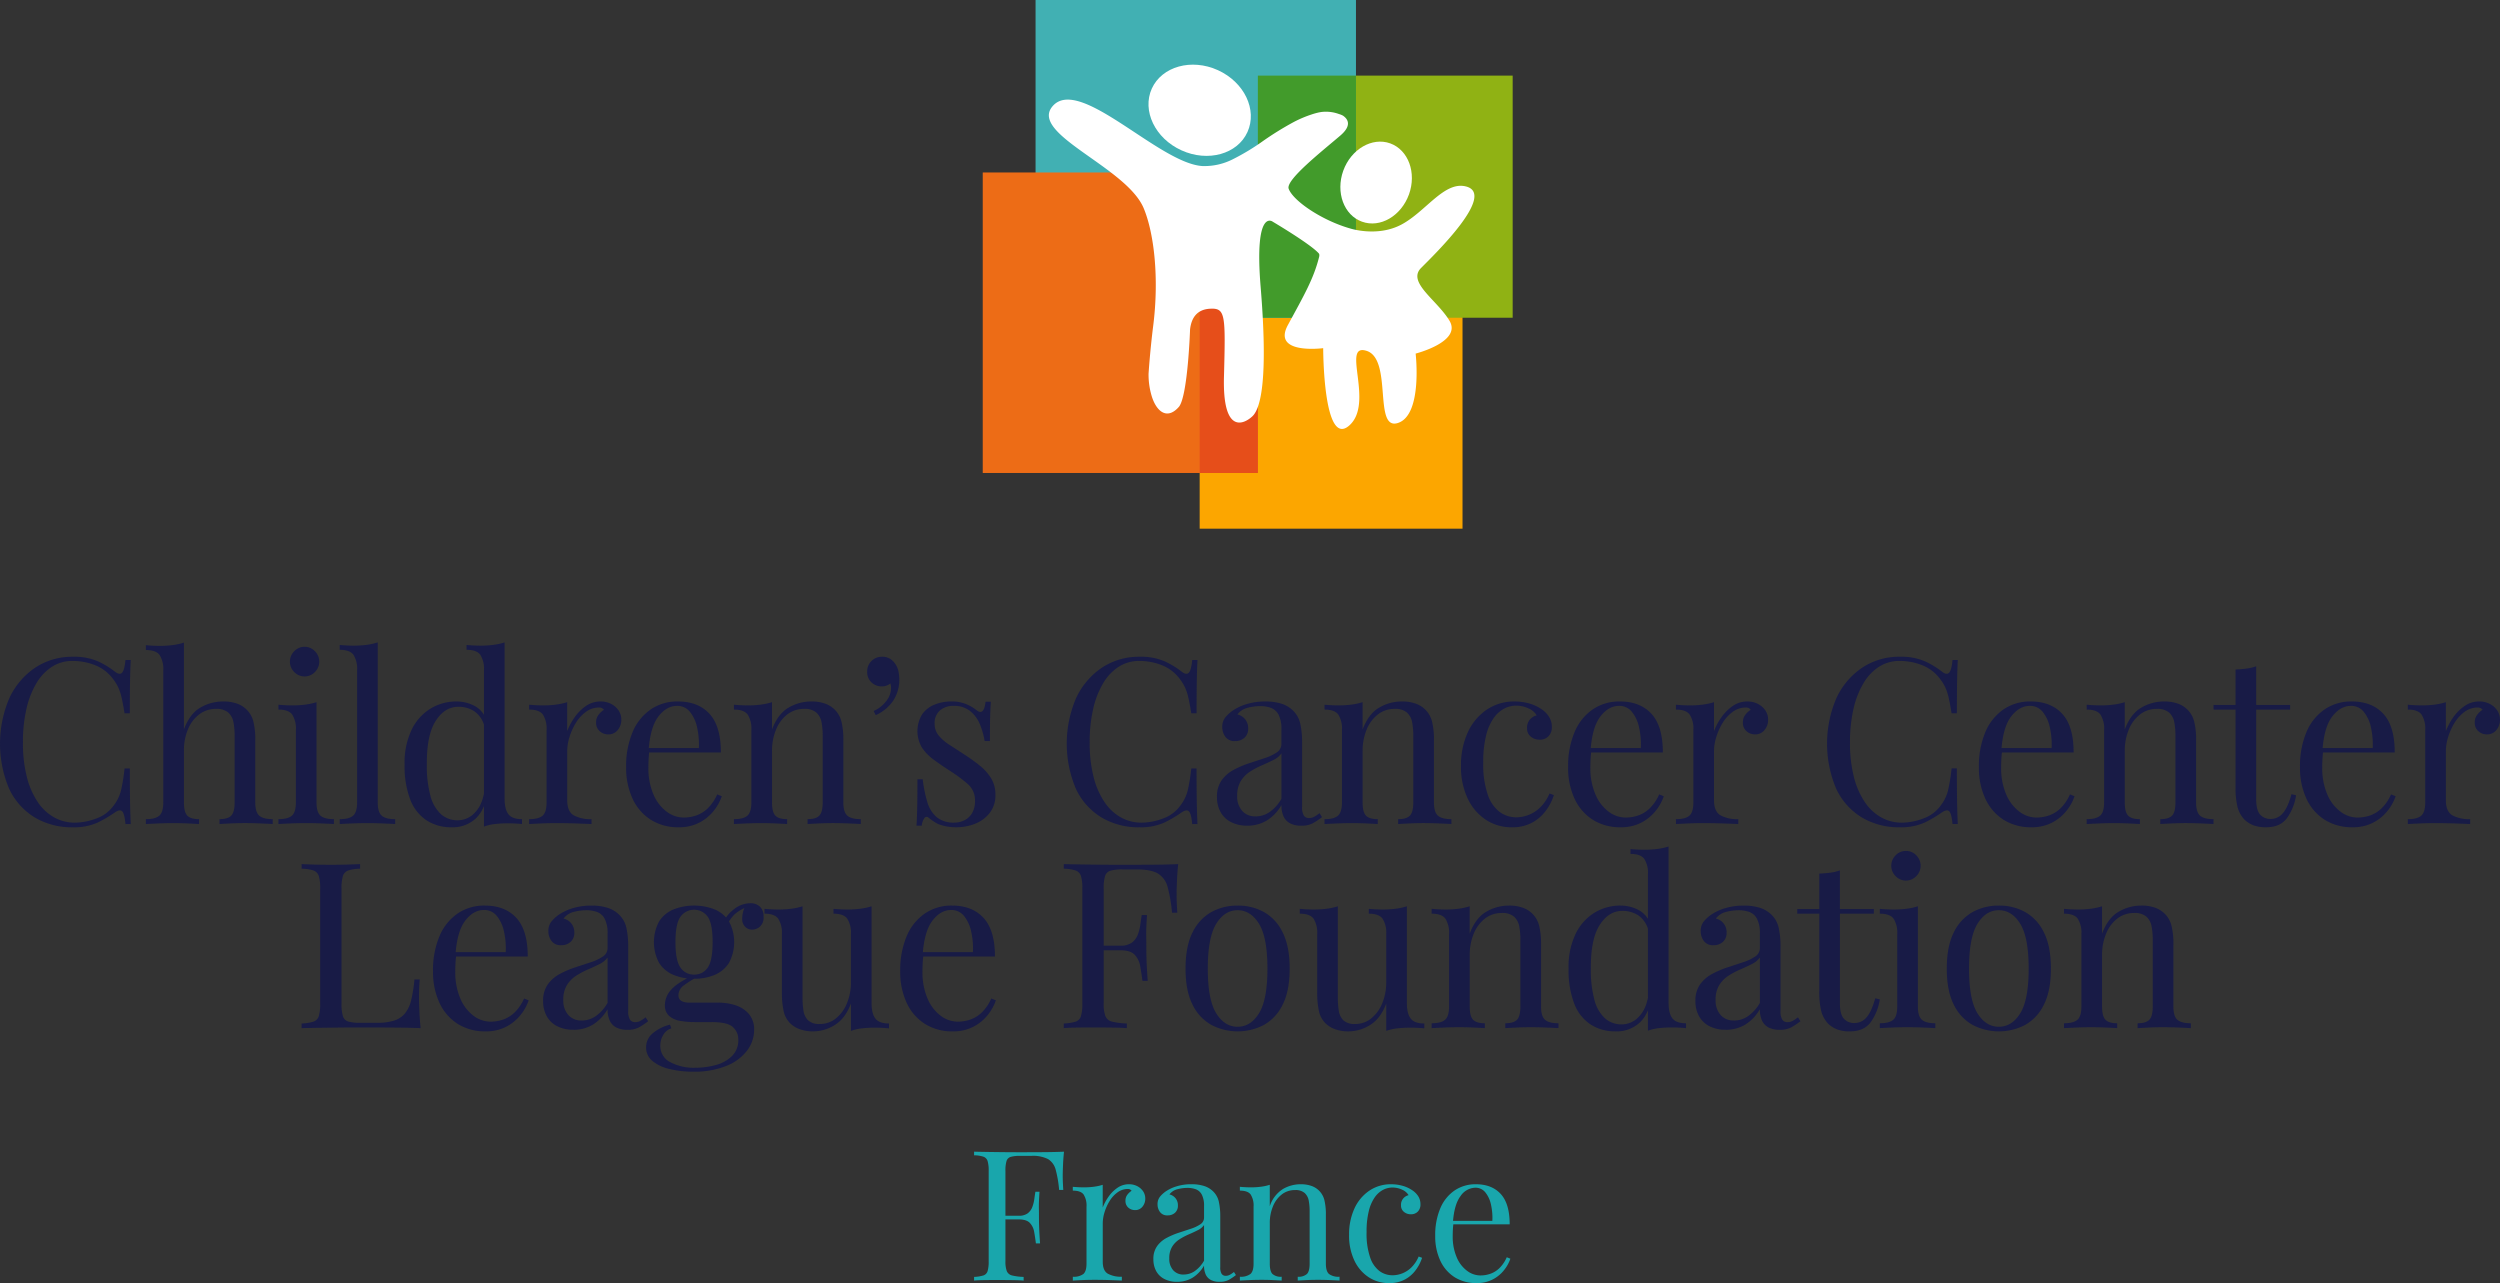 <svg xmlns="http://www.w3.org/2000/svg" width="877.215" height="450.222" viewBox="0 0 877.215 450.222">
  <rect x="0" y="0" width="877.215" height="450.222" fill="#333333" stroke="none"/>
  <g id="Group_7242" data-name="Group 7242" transform="translate(-101.114 -315.205)">
    <path id="Path_2320" data-name="Path 2320" d="M474.461,719.31q-.26,2.429-.349,4.7t-.1,3.48q0,1.534.062,2.876c.041.891.086,1.68.127,2.362h-1.454a40.314,40.314,0,0,0-1.2-7.058,6.19,6.19,0,0,0-2.658-3.739,11.7,11.7,0,0,0-5.879-1.146H459.03a11.407,11.407,0,0,0-3.254.349,2.187,2.187,0,0,0-1.487,1.471,11.6,11.6,0,0,0-.382,3.48v31.68a9.544,9.544,0,0,0,.476,3.451,2.625,2.625,0,0,0,1.865,1.532,19.992,19.992,0,0,0,4.047.51v1.277q-1.646-.129-4.174-.16T451,764.338q-2.465,0-4.616.033t-3.478.16v-1.277a12.992,12.992,0,0,0,3.256-.51,2.3,2.3,0,0,0,1.488-1.532,11.81,11.81,0,0,0,.377-3.451v-31.68a11.73,11.73,0,0,0-.377-3.48,2.376,2.376,0,0,0-1.488-1.532,10.515,10.515,0,0,0-3.256-.481V719.31q2.34.062,4.932.1t5.124.065q2.526.032,4.708.033h3.574q2.909,0,6.607-.033t6.61-.16m-9.8,23.759h-12.65v-1.278h12.65Zm1.2-9.708q-.252,3.642-.218,5.559t.029,3.512q0,1.6.066,3.513t.316,5.555H464.6c-.173-1.36-.37-2.691-.6-3.99a6.089,6.089,0,0,0-1.516-3.192q-1.171-1.251-3.953-1.249v-1.278a5.124,5.124,0,0,0,3.193-.858,4.947,4.947,0,0,0,1.614-2.206,12.534,12.534,0,0,0,.7-2.778q.191-1.435.378-2.588Z" fill="#19a6ac"/>
    <path id="Path_2321" data-name="Path 2321" d="M497.222,730.744a6.194,6.194,0,0,1,3,.7,5.512,5.512,0,0,1,2.026,1.82,4.555,4.555,0,0,1,.727,2.522A4.347,4.347,0,0,1,502,738.6a3.2,3.2,0,0,1-2.625,1.212,3.492,3.492,0,0,1-2.338-.858,3.061,3.061,0,0,1-1.011-2.461,3.288,3.288,0,0,1,.662-2.075,5.636,5.636,0,0,1,1.487-1.372,1.507,1.507,0,0,0-1.327-.641,6.036,6.036,0,0,0-3.607,1.183,10.39,10.39,0,0,0-2.782,3.032,16.956,16.956,0,0,0-1.77,3.928,13.279,13.279,0,0,0-.633,3.866v13.541q0,3.131,1.8,4.182a9.691,9.691,0,0,0,4.9,1.056v1.34q-1.455-.063-4.113-.161t-5.628-.094c-1.43,0-2.855.033-4.265.094s-2.477.119-3.2.161v-1.34a5.644,5.644,0,0,0,3.7-.961c.735-.637,1.105-1.853,1.105-3.64V738.6a7.2,7.2,0,0,0-1.011-4.248q-1.011-1.374-3.8-1.372V731.64q2.028.191,3.924.189a26.723,26.723,0,0,0,3.508-.222,17.36,17.36,0,0,0,3.065-.674v7.987a17.5,17.5,0,0,1,1.993-3.739,12.29,12.29,0,0,1,3.13-3.159,6.926,6.926,0,0,1,4.047-1.278" fill="#19a6ac"/>
    <path id="Path_2322" data-name="Path 2322" d="M514.169,764.979a9.611,9.611,0,0,1-4.491-.99,6.754,6.754,0,0,1-2.875-2.777,8.494,8.494,0,0,1-.982-4.154,7.621,7.621,0,0,1,1.3-4.6,9.668,9.668,0,0,1,3.32-2.876,26.158,26.158,0,0,1,4.268-1.82q2.244-.734,4.269-1.405a13.226,13.226,0,0,0,3.319-1.565,2.749,2.749,0,0,0,1.3-2.363v-3.96a8.51,8.51,0,0,0-.789-4.088,3.974,3.974,0,0,0-2.12-1.886,8.8,8.8,0,0,0-2.971-.476,14.016,14.016,0,0,0-3.385.448,5.03,5.03,0,0,0-2.876,1.848,3.794,3.794,0,0,1,2.087,1.278,3.854,3.854,0,0,1,.884,2.621,3.251,3.251,0,0,1-1.011,2.523,3.692,3.692,0,0,1-2.593.924,3.084,3.084,0,0,1-2.686-1.179,4.436,4.436,0,0,1-.855-2.65,4.147,4.147,0,0,1,.822-2.683,10.267,10.267,0,0,1,2.087-1.918,13.905,13.905,0,0,1,3.763-1.755,17.227,17.227,0,0,1,5.218-.735,14.124,14.124,0,0,1,4.425.608,7.9,7.9,0,0,1,3.036,1.754,7.191,7.191,0,0,1,2.148,3.739,23.834,23.834,0,0,1,.506,5.267v17.757a4.242,4.242,0,0,0,.476,2.3,1.662,1.662,0,0,0,1.483.7,2.916,2.916,0,0,0,1.332-.321,9.548,9.548,0,0,0,1.516-1.023l.694,1.089a20.711,20.711,0,0,1-2.527,1.693,6.673,6.673,0,0,1-3.225.669,6.41,6.41,0,0,1-3.036-.64,4.093,4.093,0,0,1-1.8-1.882,7.323,7.323,0,0,1-.6-3.164,11.82,11.82,0,0,1-4.08,4.281,10.267,10.267,0,0,1-5.341,1.405m2.276-2.555a6.836,6.836,0,0,0,3.891-1.212,11.281,11.281,0,0,0,3.254-3.644V745.05a5.8,5.8,0,0,1-2.215,1.82q-1.453.739-3.159,1.47a22.566,22.566,0,0,0-3.258,1.726,8.309,8.309,0,0,0-2.56,2.584,7.667,7.667,0,0,0-1.01,4.154,5.931,5.931,0,0,0,1.359,4.088,4.681,4.681,0,0,0,3.7,1.532" fill="#19a6ac"/>
    <path id="Path_2323" data-name="Path 2323" d="M557.423,730.744a11.026,11.026,0,0,1,4.014.637,7.042,7.042,0,0,1,4.4,4.983,21.1,21.1,0,0,1,.505,5.173v17.054c0,1.787.37,3,1.1,3.64a5.644,5.644,0,0,0,3.7.961v1.34q-1.078-.063-3.291-.161t-4.3-.094q-2.09,0-4.08.094t-3,.161v-1.34a4.431,4.431,0,0,0,3.225-.961c.633-.637.949-1.853.949-3.64V740.132a19.665,19.665,0,0,0-.316-3.64,4.758,4.758,0,0,0-1.426-2.683,4.837,4.837,0,0,0-3.381-1.023,7.417,7.417,0,0,0-4.647,1.532,10,10,0,0,0-3.1,4.187,15.143,15.143,0,0,0-1.11,5.908v14.178c0,1.787.317,3,.949,3.64a4.431,4.431,0,0,0,3.225.961v1.34c-.673-.042-1.676-.095-3-.161s-2.687-.094-4.079-.094-2.823.033-4.3.094-2.572.119-3.291.161v-1.34a5.644,5.644,0,0,0,3.7-.961c.735-.637,1.105-1.853,1.105-3.64V738.6a7.2,7.2,0,0,0-1.011-4.248q-1.009-1.374-3.8-1.372V731.64q2.028.191,3.924.189a26.724,26.724,0,0,0,3.508-.222,17.361,17.361,0,0,0,3.065-.674v7.539a11.155,11.155,0,0,1,4.585-6.035,12.162,12.162,0,0,1,6.167-1.693" fill="#19a6ac"/>
    <path id="Path_2324" data-name="Path 2324" d="M589.226,730.744a14.966,14.966,0,0,1,3.919.509,11.412,11.412,0,0,1,3.415,1.533,7.128,7.128,0,0,1,2.214,2.206,5.124,5.124,0,0,1,.76,2.712,3.548,3.548,0,0,1-.949,2.654,3.3,3.3,0,0,1-2.4.924,3.778,3.778,0,0,1-2.433-.83,2.84,2.84,0,0,1-1.043-2.362,3.453,3.453,0,0,1,.789-2.367,3.527,3.527,0,0,1,1.865-1.146,4.8,4.8,0,0,0-2.243-1.918,7.956,7.956,0,0,0-3.447-.765,7.213,7.213,0,0,0-3.164.765,8.254,8.254,0,0,0-2.908,2.522,14.043,14.043,0,0,0-2.149,4.79,29.554,29.554,0,0,0-.822,7.572,25.648,25.648,0,0,0,1.266,8.94,9.857,9.857,0,0,0,3.319,4.758,7.69,7.69,0,0,0,4.519,1.438,9.478,9.478,0,0,0,6.578-2.716A11.866,11.866,0,0,0,598.9,756.1l1.2.448a14.8,14.8,0,0,1-2.087,4.117,11.553,11.553,0,0,1-3.792,3.418,11.4,11.4,0,0,1-5.756,1.343,12.748,12.748,0,0,1-7.079-2.046,14.182,14.182,0,0,1-5.028-5.842,20.3,20.3,0,0,1-1.866-9.038,21.569,21.569,0,0,1,1.866-9.232,15.07,15.07,0,0,1,5.217-6.257,13.325,13.325,0,0,1,7.65-2.268" fill="#19a6ac"/>
    <path id="Path_2325" data-name="Path 2325" d="M619.008,730.744q5.565,0,8.7,3.418t3.13,10.633H608.511l-.062-1.212h16.315a21.372,21.372,0,0,0-.505-5.781,10.058,10.058,0,0,0-1.993-4.248,4.4,4.4,0,0,0-3.509-1.6,6.455,6.455,0,0,0-5.156,2.937q-2.242,2.94-2.687,9.327l.189.254c-.082.641-.147,1.344-.189,2.108s-.061,1.536-.061,2.3a18.278,18.278,0,0,0,1.393,7.473,11.369,11.369,0,0,0,3.636,4.757,7.791,7.791,0,0,0,4.646,1.631,10.607,10.607,0,0,0,3.6-.608,8.783,8.783,0,0,0,3.164-2.013,12.113,12.113,0,0,0,2.526-3.767l1.266.509a13.244,13.244,0,0,1-2.276,4.088,12.187,12.187,0,0,1-3.985,3.225,11.879,11.879,0,0,1-5.563,1.249,14.056,14.056,0,0,1-7.81-2.107,13.647,13.647,0,0,1-5-5.847,20.14,20.14,0,0,1-1.738-8.59,24.1,24.1,0,0,1,1.771-9.676,14.28,14.28,0,0,1,5-6.261,13.01,13.01,0,0,1,7.522-2.2" fill="#19a6ac"/>
    <path id="Path_2326" data-name="Path 2326" d="M126.707,545.652a20.849,20.849,0,0,1,8.732,1.586,29.836,29.836,0,0,1,6.075,3.7q1.611,1.221,2.454.284c.565-.62.954-2.1,1.167-4.429h1.853q-.164,3.008-.242,7.317t-.08,11.38h-1.851q-.564-3.493-1.048-5.567a17.911,17.911,0,0,0-1.167-3.537,15.722,15.722,0,0,0-1.809-2.925,14.377,14.377,0,0,0-6.278-4.84,21.39,21.39,0,0,0-7.968-1.5,13.144,13.144,0,0,0-7.122,1.992,17.2,17.2,0,0,0-5.473,5.731,30.718,30.718,0,0,0-3.541,9.022,51.8,51.8,0,0,0-1.247,11.87,47.987,47.987,0,0,0,1.368,12.07,27.928,27.928,0,0,0,3.823,8.821,16.883,16.883,0,0,0,5.8,5.407,14.748,14.748,0,0,0,7.2,1.828,21.668,21.668,0,0,0,7.566-1.463,12.707,12.707,0,0,0,6.2-4.712,14.133,14.133,0,0,0,2.453-5.123,64.026,64.026,0,0,0,1.249-7.724h1.851q0,7.4.08,11.91t.242,7.6h-1.853q-.319-3.495-1.084-4.388c-.512-.6-1.356-.518-2.537.242a41.827,41.827,0,0,1-6.317,3.7,20.056,20.056,0,0,1-8.57,1.586,25.269,25.269,0,0,1-13.4-3.5,23.286,23.286,0,0,1-8.933-10.078,40.6,40.6,0,0,1,.121-31.787,26.018,26.018,0,0,1,9.053-10.649,23.378,23.378,0,0,1,13.239-3.821" fill="#181b46"/>
    <path id="Path_2327" data-name="Path 2327" d="M165.659,540.693v30.4q2.093-5.527,5.834-7.641a15.724,15.724,0,0,1,7.847-2.112,13.962,13.962,0,0,1,5.111.813,8.939,8.939,0,0,1,5.593,6.34,26.785,26.785,0,0,1,.643,6.585v21.7q0,3.414,1.41,4.634c.936.814,2.506,1.216,4.708,1.216v1.71c-.914-.054-2.309-.124-4.187-.2s-3.7-.123-5.472-.123-3.5.041-5.191.123-2.964.148-3.821.2v-1.71c1.931,0,3.3-.4,4.1-1.216s1.206-2.358,1.206-4.634V573.293a24.764,24.764,0,0,0-.4-4.634,6.049,6.049,0,0,0-1.81-3.414,6.172,6.172,0,0,0-4.306-1.3,9.585,9.585,0,0,0-5.836,1.869,12.5,12.5,0,0,0-3.983,5.205,19.009,19.009,0,0,0-1.448,7.638v18.13q0,3.414,1.208,4.634c.8.814,2.171,1.216,4.1,1.216v1.71c-.858-.054-2.132-.124-3.823-.2s-3.42-.123-5.191-.123-3.6.041-5.472.123-3.274.148-4.184.2v-1.71c2.2,0,3.767-.4,4.706-1.216s1.409-2.358,1.409-4.634V550.446a9.141,9.141,0,0,0-1.288-5.4q-1.289-1.75-4.827-1.75v-1.705q2.573.24,4.989.242a33.885,33.885,0,0,0,4.466-.283,22.174,22.174,0,0,0,3.9-.855" fill="#181b46"/>
    <path id="Path_2328" data-name="Path 2328" d="M212.176,561.585v35.2q0,3.414,1.408,4.634t4.708,1.216v1.709c-.912-.053-2.293-.123-4.146-.2s-3.714-.124-5.591-.124q-2.739,0-5.555.124c-1.877.078-3.272.148-4.184.2v-1.709q3.3,0,4.708-1.216t1.409-4.634V571.342a9.165,9.165,0,0,0-1.288-5.407q-1.287-1.749-4.829-1.75V562.48q2.576.242,4.99.243a33.877,33.877,0,0,0,4.465-.284,22.211,22.211,0,0,0,3.9-.854m-4.186-19.429a4.937,4.937,0,0,1,3.622,1.545,5.139,5.139,0,0,1,0,7.317,5.018,5.018,0,0,1-7.244,0,5.144,5.144,0,0,1,0-7.317,4.937,4.937,0,0,1,3.622-1.545" fill="#181b46"/>
    <path id="Path_2329" data-name="Path 2329" d="M233.661,540.611v56.174q0,3.414,1.409,4.635t4.708,1.216v1.709c-.914-.054-2.294-.124-4.145-.2s-3.716-.123-5.594-.123q-2.736,0-5.552.123c-1.878.078-3.272.148-4.184.2v-1.709q3.3,0,4.708-1.216t1.407-4.635V550.368a9.162,9.162,0,0,0-1.286-5.406q-1.292-1.75-4.829-1.75v-1.7q2.573.246,4.989.242a33.885,33.885,0,0,0,4.466-.283,22.146,22.146,0,0,0,3.9-.855" fill="#181b46"/>
    <path id="Path_2330" data-name="Path 2330" d="M261.268,561.342a13.545,13.545,0,0,1,6.639,1.705,8.7,8.7,0,0,1,4.144,5.854l-1.046.814a9.027,9.027,0,0,0-3.5-4.959,10.057,10.057,0,0,0-5.594-1.545q-4.749,0-7.927,4.959t-3.1,15.283a40.362,40.362,0,0,0,1.247,10.933,13.266,13.266,0,0,0,3.7,6.5,8.764,8.764,0,0,0,6,2.152,8.217,8.217,0,0,0,6.115-2.925q2.736-2.926,3.3-8.615l.966,1.138q-.648,6.176-3.9,9.511a11.777,11.777,0,0,1-8.813,3.332,15.621,15.621,0,0,1-8.732-2.441,15.188,15.188,0,0,1-5.715-7.313,32.986,32.986,0,0,1-1.97-12.276,26.724,26.724,0,0,1,2.535-12.317,17.611,17.611,0,0,1,6.678-7.358,17.417,17.417,0,0,1,8.975-2.436m16.9-20.731v54.872q0,3.66,1.327,5.407t4.788,1.746v1.709c-1.664-.165-3.325-.243-4.989-.243a38.78,38.78,0,0,0-4.466.243,16.826,16.826,0,0,0-3.9.9V550.368a9.146,9.146,0,0,0-1.288-5.406q-1.288-1.75-4.83-1.75v-1.7q2.577.246,4.99.242a33.928,33.928,0,0,0,4.468-.283,22.246,22.246,0,0,0,3.9-.855" fill="#181b46"/>
    <path id="Path_2331" data-name="Path 2331" d="M311.807,561.342a7.9,7.9,0,0,1,3.823.9,6.972,6.972,0,0,1,2.576,2.313,5.774,5.774,0,0,1,.924,3.212,5.531,5.531,0,0,1-1.247,3.579,4.081,4.081,0,0,1-3.34,1.545,4.435,4.435,0,0,1-2.976-1.1,3.878,3.878,0,0,1-1.288-3.127,4.2,4.2,0,0,1,.844-2.642,7.25,7.25,0,0,1,1.892-1.75,1.93,1.93,0,0,0-1.691-.813,7.691,7.691,0,0,0-4.587,1.5,13.262,13.262,0,0,0-3.541,3.862,21.531,21.531,0,0,0-2.254,5,16.971,16.971,0,0,0-.8,4.918v17.235q0,3.981,2.293,5.324a12.331,12.331,0,0,0,6.236,1.34v1.709q-1.851-.081-5.23-.2t-7.163-.123q-2.736,0-5.431.123c-1.8.078-3.153.148-4.065.2v-1.709q3.3,0,4.708-1.216t1.409-4.635V571.342a9.162,9.162,0,0,0-1.288-5.407q-1.289-1.75-4.829-1.75V562.48q2.576.24,4.989.242a33.9,33.9,0,0,0,4.466-.283,22.2,22.2,0,0,0,3.9-.855v10.165a22.085,22.085,0,0,1,2.535-4.758,15.688,15.688,0,0,1,3.983-4.022,8.8,8.8,0,0,1,5.15-1.627" fill="#181b46"/>
    <path id="Path_2332" data-name="Path 2332" d="M339.009,561.342q7.082,0,11.066,4.347t3.983,13.537H325.651l-.081-1.545h20.762a27.008,27.008,0,0,0-.643-7.358,12.765,12.765,0,0,0-2.535-5.4,5.6,5.6,0,0,0-4.465-2.033q-3.705,0-6.56,3.738t-3.42,11.87l.241.324q-.164,1.221-.241,2.683c-.055.974-.082,1.951-.082,2.925a23.28,23.28,0,0,0,1.771,9.511,14.538,14.538,0,0,0,4.628,6.056,9.937,9.937,0,0,0,5.916,2.075,13.529,13.529,0,0,0,4.587-.773,11.172,11.172,0,0,0,4.024-2.559,15.578,15.578,0,0,0,3.219-4.8l1.609.653a16.875,16.875,0,0,1-2.9,5.2,15.525,15.525,0,0,1-5.07,4.1,15.188,15.188,0,0,1-7.082,1.586,17.9,17.9,0,0,1-9.939-2.683,17.344,17.344,0,0,1-6.358-7.436,25.648,25.648,0,0,1-2.214-10.937,30.637,30.637,0,0,1,2.254-12.313,18.127,18.127,0,0,1,6.357-7.966,16.538,16.538,0,0,1,9.577-2.806" fill="#181b46"/>
    <path id="Path_2333" data-name="Path 2333" d="M385.687,561.342a13.962,13.962,0,0,1,5.111.813,8.936,8.936,0,0,1,5.591,6.34,26.779,26.779,0,0,1,.645,6.586v21.7q0,3.414,1.408,4.635t4.708,1.216v1.709c-.912-.054-2.307-.124-4.185-.2s-3.7-.123-5.472-.123-3.5.041-5.191.123-2.964.148-3.823.2v-1.709q2.9,0,4.1-1.216t1.208-4.635V573.293a24.933,24.933,0,0,0-.4-4.634,6.04,6.04,0,0,0-1.812-3.414,6.169,6.169,0,0,0-4.306-1.3,9.415,9.415,0,0,0-5.914,1.951,12.751,12.751,0,0,0-3.944,5.325,19.335,19.335,0,0,0-1.407,7.518v18.048q0,3.414,1.206,4.635t4.1,1.216v1.709c-.859-.054-2.132-.124-3.823-.2s-3.42-.123-5.191-.123-3.6.041-5.472.123-3.272.148-4.185.2v-1.709q3.3,0,4.709-1.216t1.409-4.635V571.342a9.162,9.162,0,0,0-1.288-5.407q-1.289-1.75-4.83-1.75V562.48q2.577.24,4.99.242a33.908,33.908,0,0,0,4.466-.283,22.224,22.224,0,0,0,3.9-.855v9.594q2.089-5.529,5.834-7.683a15.522,15.522,0,0,1,7.847-2.153" fill="#181b46"/>
    <path id="Path_2334" data-name="Path 2334" d="M410.555,545.652a5.218,5.218,0,0,1,2.9.731,6.149,6.149,0,0,1,1.851,1.87,6.847,6.847,0,0,1,1.128,2.847,17.12,17.12,0,0,1,.24,2.518,13.456,13.456,0,0,1-2.011,7.235,14.34,14.34,0,0,1-6.277,5.283l-.723-1.462a10.9,10.9,0,0,0,4.3-3.332,7.4,7.4,0,0,0,1.81-4.634,5.465,5.465,0,0,0-.24-1.705,4.579,4.579,0,0,1-2.979,1.056,5.209,5.209,0,0,1-3.622-1.385,4.89,4.89,0,0,1-1.528-3.821,4.955,4.955,0,0,1,1.528-3.738,5.065,5.065,0,0,1,3.622-1.463" fill="#181b46"/>
    <path id="Path_2335" data-name="Path 2335" d="M434.939,561.342a12.847,12.847,0,0,1,5.472,1.056,15.325,15.325,0,0,1,3.3,1.951q2.656,2.195,3.219-2.925h1.851q-.16,2.274-.24,5.4t-.08,8.414h-1.851a26.48,26.48,0,0,0-1.652-5.851,11.522,11.522,0,0,0-3.42-4.675,9.02,9.02,0,0,0-5.873-1.828,7.058,7.058,0,0,0-4.708,1.586,5.745,5.745,0,0,0-1.892,4.671,6.343,6.343,0,0,0,1.448,4.186,16.348,16.348,0,0,0,3.782,3.254q2.336,1.5,5.072,3.291a59.437,59.437,0,0,1,5.552,3.985,17.67,17.67,0,0,1,3.983,4.47,10.86,10.86,0,0,1,1.49,5.772,9.972,9.972,0,0,1-1.931,6.258,12.069,12.069,0,0,1-5.031,3.82,17.4,17.4,0,0,1-6.8,1.3,18.775,18.775,0,0,1-3.341-.284,16.39,16.39,0,0,1-3.017-.854,15.617,15.617,0,0,1-1.652-.974q-.844-.573-1.649-1.22a.946.946,0,0,0-1.448.041,5.414,5.414,0,0,0-.966,2.724h-1.851q.16-2.607.241-6.344t.082-9.917h1.851a47.04,47.04,0,0,0,1.608,7.966,10.946,10.946,0,0,0,3.3,5.324,9.4,9.4,0,0,0,6.276,1.911,7.994,7.994,0,0,0,3.26-.731,6.476,6.476,0,0,0,2.777-2.437,8.168,8.168,0,0,0,1.126-4.552,7.457,7.457,0,0,0-2.574-5.854,53.482,53.482,0,0,0-6.52-4.795q-2.9-1.874-5.432-3.743a16.857,16.857,0,0,1-4.1-4.227,11.374,11.374,0,0,1,.08-11.664,9.67,9.67,0,0,1,4.386-3.414,15.644,15.644,0,0,1,5.875-1.1" fill="#181b46"/>
    <path id="Path_2336" data-name="Path 2336" d="M501.01,545.652a20.852,20.852,0,0,1,8.734,1.586,29.85,29.85,0,0,1,6.077,3.7q1.608,1.221,2.453.284c.562-.62.953-2.1,1.166-4.429h1.853q-.167,3.008-.242,7.317t-.082,11.38H519.12c-.378-2.329-.723-4.186-1.048-5.567a17.912,17.912,0,0,0-1.167-3.537,15.634,15.634,0,0,0-1.811-2.925,14.349,14.349,0,0,0-6.274-4.84,21.4,21.4,0,0,0-7.97-1.5,13.127,13.127,0,0,0-7.12,1.992,17.184,17.184,0,0,0-5.473,5.731,30.554,30.554,0,0,0-3.541,9.022,51.681,51.681,0,0,0-1.249,11.87,47.988,47.988,0,0,0,1.368,12.07,27.884,27.884,0,0,0,3.825,8.821,16.877,16.877,0,0,0,5.793,5.407,14.748,14.748,0,0,0,7.2,1.828,21.657,21.657,0,0,0,7.564-1.463,12.7,12.7,0,0,0,6.2-4.712,14.134,14.134,0,0,0,2.453-5.123,64.418,64.418,0,0,0,1.249-7.724h1.849q0,7.4.082,11.91t.242,7.6H519.44q-.32-3.495-1.084-4.388c-.51-.6-1.356-.518-2.535.242a42.045,42.045,0,0,1-6.319,3.7,20.05,20.05,0,0,1-8.57,1.586,25.281,25.281,0,0,1-13.4-3.5,23.3,23.3,0,0,1-8.931-10.078,40.61,40.61,0,0,1,.119-31.787,26.052,26.052,0,0,1,9.055-10.649,23.381,23.381,0,0,1,13.237-3.821" fill="#181b46"/>
    <path id="Path_2337" data-name="Path 2337" d="M538.758,604.916a12.215,12.215,0,0,1-5.715-1.261,8.583,8.583,0,0,1-3.661-3.538,10.787,10.787,0,0,1-1.249-5.283,9.738,9.738,0,0,1,1.652-5.855,12.3,12.3,0,0,1,4.223-3.656,33.626,33.626,0,0,1,5.432-2.317q2.859-.931,5.431-1.787a16.77,16.77,0,0,0,4.227-1.993,3.5,3.5,0,0,0,1.648-3.007v-5.041a10.815,10.815,0,0,0-1-5.2,5.046,5.046,0,0,0-2.7-2.4,11.061,11.061,0,0,0-3.78-.608,17.963,17.963,0,0,0-4.3.567,6.418,6.418,0,0,0-3.665,2.358,4.8,4.8,0,0,1,2.658,1.627,4.9,4.9,0,0,1,1.126,3.332,4.156,4.156,0,0,1-1.286,3.213,4.7,4.7,0,0,1-3.3,1.175,3.92,3.92,0,0,1-3.418-1.5,5.622,5.622,0,0,1-1.085-3.373,5.271,5.271,0,0,1,1.044-3.414,12.865,12.865,0,0,1,2.658-2.436,17.6,17.6,0,0,1,4.786-2.239,21.927,21.927,0,0,1,6.639-.933,18.1,18.1,0,0,1,5.633.772,10.11,10.11,0,0,1,3.866,2.235,9.191,9.191,0,0,1,2.736,4.758,30.482,30.482,0,0,1,.641,6.705v22.6a5.388,5.388,0,0,0,.6,2.925,2.126,2.126,0,0,0,1.894.9,3.694,3.694,0,0,0,1.688-.407,12.022,12.022,0,0,0,1.931-1.3l.888,1.38a26.679,26.679,0,0,1-3.221,2.157,8.446,8.446,0,0,1-4.1.855,8.2,8.2,0,0,1-3.862-.814,5.216,5.216,0,0,1-2.3-2.4,9.27,9.27,0,0,1-.764-4.022,15.062,15.062,0,0,1-5.189,5.444,13.067,13.067,0,0,1-6.8,1.791m2.9-3.254a8.7,8.7,0,0,0,4.951-1.545,14.256,14.256,0,0,0,4.141-4.634V579.551a7.359,7.359,0,0,1-2.814,2.317c-1.237.624-2.576,1.249-4.027,1.869a29.063,29.063,0,0,0-4.141,2.194,10.536,10.536,0,0,0-3.262,3.295,9.728,9.728,0,0,0-1.286,5.283,7.538,7.538,0,0,0,1.73,5.2,5.97,5.97,0,0,0,4.708,1.951" fill="#181b46"/>
    <path id="Path_2338" data-name="Path 2338" d="M592.919,561.342a13.962,13.962,0,0,1,5.111.813,8.947,8.947,0,0,1,5.591,6.34,26.68,26.68,0,0,1,.645,6.586v21.7q0,3.414,1.41,4.635t4.708,1.216v1.709c-.916-.054-2.309-.124-4.187-.2s-3.7-.123-5.472-.123-3.5.041-5.189.123-2.966.148-3.825.2v-1.709q2.9,0,4.1-1.216t1.208-4.635V573.293a24.93,24.93,0,0,0-.4-4.634,6.04,6.04,0,0,0-1.812-3.414,6.169,6.169,0,0,0-4.306-1.3,9.429,9.429,0,0,0-5.916,1.951,12.744,12.744,0,0,0-3.94,5.325,19.3,19.3,0,0,0-1.409,7.518v18.048q0,3.414,1.208,4.635t4.1,1.216v1.709c-.858-.054-2.132-.124-3.825-.2s-3.418-.123-5.189-.123-3.6.041-5.472.123-3.274.148-4.187.2v-1.709q3.3,0,4.709-1.216c.936-.814,1.409-2.359,1.409-4.635V571.342a9.154,9.154,0,0,0-1.29-5.407q-1.289-1.75-4.828-1.75V562.48q2.577.24,4.992.242a33.919,33.919,0,0,0,4.466-.283,22.219,22.219,0,0,0,3.9-.855v9.594q2.09-5.529,5.834-7.683a15.521,15.521,0,0,1,7.847-2.153" fill="#181b46"/>
    <path id="Path_2339" data-name="Path 2339" d="M632.512,561.342a19.232,19.232,0,0,1,4.992.649,14.524,14.524,0,0,1,4.346,1.952,9.016,9.016,0,0,1,2.815,2.806,6.5,6.5,0,0,1,.965,3.455,4.5,4.5,0,0,1-1.208,3.373,4.2,4.2,0,0,1-3.056,1.179,4.816,4.816,0,0,1-3.1-1.06,3.608,3.608,0,0,1-1.327-3.007,4.386,4.386,0,0,1,1-3.008,4.549,4.549,0,0,1,2.375-1.462,6.1,6.1,0,0,0-2.855-2.441,10.109,10.109,0,0,0-4.388-.973,9.16,9.16,0,0,0-4.022.973,10.445,10.445,0,0,0-3.7,3.213,17.8,17.8,0,0,0-2.736,6.1,37.44,37.44,0,0,0-1.048,9.634,32.77,32.77,0,0,0,1.611,11.38,12.579,12.579,0,0,0,4.223,6.056,9.833,9.833,0,0,0,5.756,1.829,12.1,12.1,0,0,0,8.369-3.456,15.016,15.016,0,0,0,3.3-4.917l1.532.571a19.069,19.069,0,0,1-2.658,5.242,14.724,14.724,0,0,1-4.827,4.347,14.5,14.5,0,0,1-7.325,1.709,16.245,16.245,0,0,1-9.014-2.6,18.083,18.083,0,0,1-6.4-7.44,25.848,25.848,0,0,1-2.375-11.5,27.5,27.5,0,0,1,2.375-11.75,19.192,19.192,0,0,1,6.639-7.966,16.971,16.971,0,0,1,9.737-2.884" fill="#181b46"/>
    <path id="Path_2340" data-name="Path 2340" d="M669.533,561.342q7.082,0,11.068,4.347t3.981,13.537h-28.41l-.078-1.545h20.764a27.083,27.083,0,0,0-.645-7.358,12.765,12.765,0,0,0-2.535-5.4,5.593,5.593,0,0,0-4.465-2.033q-3.705,0-6.562,3.738t-3.418,11.87l.243.324c-.111.814-.189,1.709-.243,2.683s-.082,1.951-.082,2.925a23.313,23.313,0,0,0,1.771,9.511,14.551,14.551,0,0,0,4.626,6.056,9.946,9.946,0,0,0,5.916,2.075,13.532,13.532,0,0,0,4.589-.773,11.148,11.148,0,0,0,4.022-2.559,15.477,15.477,0,0,0,3.221-4.8l1.611.653a16.807,16.807,0,0,1-2.9,5.2,15.5,15.5,0,0,1-5.07,4.1,15.183,15.183,0,0,1-7.083,1.586,17.908,17.908,0,0,1-9.938-2.683,17.366,17.366,0,0,1-6.356-7.436,25.6,25.6,0,0,1-2.214-10.937,30.6,30.6,0,0,1,2.256-12.313,18.11,18.11,0,0,1,6.355-7.966,16.538,16.538,0,0,1,9.577-2.806" fill="#181b46"/>
    <path id="Path_2341" data-name="Path 2341" d="M714.2,561.342a7.9,7.9,0,0,1,3.824.9,6.951,6.951,0,0,1,2.572,2.313,5.777,5.777,0,0,1,.928,3.212,5.549,5.549,0,0,1-1.248,3.579,4.083,4.083,0,0,1-3.341,1.545,4.439,4.439,0,0,1-2.977-1.1,3.876,3.876,0,0,1-1.286-3.127,4.2,4.2,0,0,1,.846-2.642,7.208,7.208,0,0,1,1.889-1.75,1.933,1.933,0,0,0-1.688-.813,7.7,7.7,0,0,0-4.589,1.5,13.207,13.207,0,0,0-3.541,3.862,21.487,21.487,0,0,0-2.253,5,16.944,16.944,0,0,0-.8,4.918v17.235q0,3.981,2.294,5.324a12.321,12.321,0,0,0,6.235,1.34v1.709q-1.848-.081-5.229-.2t-7.162-.123c-1.828,0-3.635.041-5.435.123s-3.151.148-4.062.2v-1.709q3.3,0,4.708-1.216c.936-.814,1.409-2.359,1.409-4.635V571.342A9.146,9.146,0,0,0,694,565.935c-.859-1.167-2.464-1.75-4.826-1.75V562.48q2.574.24,4.99.242a33.9,33.9,0,0,0,4.466-.283,22.2,22.2,0,0,0,3.9-.855v10.165a22.086,22.086,0,0,1,2.535-4.758,15.745,15.745,0,0,1,3.981-4.022,8.814,8.814,0,0,1,5.153-1.627" fill="#181b46"/>
    <path id="Path_2342" data-name="Path 2342" d="M767.794,545.652a20.852,20.852,0,0,1,8.734,1.586,29.851,29.851,0,0,1,6.077,3.7q1.608,1.221,2.453.284c.562-.62.953-2.1,1.166-4.429h1.853q-.167,3.008-.242,7.317t-.082,11.38H785.9c-.378-2.329-.723-4.186-1.048-5.567a17.912,17.912,0,0,0-1.167-3.537,15.631,15.631,0,0,0-1.811-2.925,14.349,14.349,0,0,0-6.274-4.84,21.4,21.4,0,0,0-7.97-1.5,13.128,13.128,0,0,0-7.12,1.992,17.184,17.184,0,0,0-5.473,5.731,30.553,30.553,0,0,0-3.541,9.022,51.683,51.683,0,0,0-1.249,11.87,47.985,47.985,0,0,0,1.368,12.07,27.884,27.884,0,0,0,3.825,8.821,16.877,16.877,0,0,0,5.793,5.407,14.747,14.747,0,0,0,7.2,1.828A21.657,21.657,0,0,0,776,602.393a12.7,12.7,0,0,0,6.2-4.712,14.135,14.135,0,0,0,2.453-5.123,64.433,64.433,0,0,0,1.249-7.724h1.849q0,7.4.082,11.91t.242,7.6h-1.853q-.32-3.495-1.084-4.388c-.51-.6-1.356-.518-2.535.242a42.042,42.042,0,0,1-6.319,3.7,20.05,20.05,0,0,1-8.57,1.586,25.281,25.281,0,0,1-13.4-3.5,23.3,23.3,0,0,1-8.931-10.078,40.61,40.61,0,0,1,.119-31.787,26.052,26.052,0,0,1,9.055-10.649,23.381,23.381,0,0,1,13.237-3.821" fill="#181b46"/>
    <path id="Path_2343" data-name="Path 2343" d="M813.668,561.342q7.081,0,11.068,4.347t3.981,13.537h-28.41l-.078-1.545h20.764a27.085,27.085,0,0,0-.645-7.358,12.765,12.765,0,0,0-2.535-5.4,5.593,5.593,0,0,0-4.465-2.033q-3.705,0-6.562,3.738t-3.418,11.87l.243.324c-.111.814-.189,1.709-.243,2.683s-.082,1.951-.082,2.925a23.313,23.313,0,0,0,1.771,9.511,14.551,14.551,0,0,0,4.626,6.056,9.946,9.946,0,0,0,5.916,2.075,13.532,13.532,0,0,0,4.589-.773,11.148,11.148,0,0,0,4.022-2.559,15.477,15.477,0,0,0,3.221-4.8l1.611.653a16.807,16.807,0,0,1-2.9,5.2,15.5,15.5,0,0,1-5.07,4.1,15.183,15.183,0,0,1-7.083,1.586,17.908,17.908,0,0,1-9.938-2.683,17.367,17.367,0,0,1-6.356-7.436,25.6,25.6,0,0,1-2.214-10.937,30.6,30.6,0,0,1,2.256-12.313,18.11,18.11,0,0,1,6.355-7.966,16.538,16.538,0,0,1,9.577-2.806" fill="#181b46"/>
    <path id="Path_2344" data-name="Path 2344" d="M860.348,561.342a13.961,13.961,0,0,1,5.111.813,8.947,8.947,0,0,1,5.591,6.34,26.68,26.68,0,0,1,.645,6.586v21.7q0,3.414,1.41,4.635t4.708,1.216v1.709c-.916-.054-2.309-.124-4.187-.2s-3.7-.123-5.472-.123-3.5.041-5.189.123-2.966.148-3.825.2v-1.709q2.9,0,4.1-1.216t1.208-4.635V573.293a24.93,24.93,0,0,0-.4-4.634,6.039,6.039,0,0,0-1.812-3.414,6.169,6.169,0,0,0-4.306-1.3,9.428,9.428,0,0,0-5.916,1.951,12.744,12.744,0,0,0-3.94,5.325,19.3,19.3,0,0,0-1.409,7.518v18.048q0,3.414,1.208,4.635t4.1,1.216v1.709c-.858-.054-2.132-.124-3.825-.2s-3.418-.123-5.189-.123-3.594.041-5.472.123-3.274.148-4.187.2v-1.709q3.3,0,4.709-1.216c.936-.814,1.409-2.359,1.409-4.635V571.342a9.146,9.146,0,0,0-1.29-5.407q-1.288-1.75-4.828-1.75V562.48q2.577.24,4.992.242a33.918,33.918,0,0,0,4.466-.283,22.22,22.22,0,0,0,3.9-.855v9.594q2.09-5.529,5.834-7.683a15.522,15.522,0,0,1,7.847-2.153" fill="#181b46"/>
    <path id="Path_2345" data-name="Path 2345" d="M892.78,548.984v13.578h11.91v1.623H892.78v31.462q0,3.822,1.368,5.366a4.8,4.8,0,0,0,3.784,1.545,5.433,5.433,0,0,0,4.182-1.993q1.769-1.991,3.061-6.705l1.606.4a18.6,18.6,0,0,1-3.175,7.97q-2.379,3.248-7.285,3.25a12.547,12.547,0,0,1-4.507-.69,9.531,9.531,0,0,1-3.138-1.993,10.09,10.09,0,0,1-2.457-4.47,28.133,28.133,0,0,1-.682-6.91V564.185h-7.728v-1.623h7.728v-12.44c1.339-.053,2.629-.16,3.862-.325a15.2,15.2,0,0,0,3.381-.813" fill="#181b46"/>
    <path id="Path_2346" data-name="Path 2346" d="M926.337,561.342q7.082,0,11.068,4.347t3.981,13.537h-28.41l-.078-1.545h20.764a27.085,27.085,0,0,0-.645-7.358,12.765,12.765,0,0,0-2.535-5.4,5.593,5.593,0,0,0-4.465-2.033q-3.705,0-6.562,3.738t-3.418,11.87l.243.324c-.111.814-.189,1.709-.243,2.683s-.082,1.951-.082,2.925a23.313,23.313,0,0,0,1.771,9.511,14.551,14.551,0,0,0,4.626,6.056,9.946,9.946,0,0,0,5.916,2.075,13.532,13.532,0,0,0,4.589-.773,11.149,11.149,0,0,0,4.022-2.559,15.476,15.476,0,0,0,3.221-4.8l1.611.653a16.807,16.807,0,0,1-2.9,5.2,15.5,15.5,0,0,1-5.07,4.1,15.183,15.183,0,0,1-7.083,1.586,17.911,17.911,0,0,1-9.938-2.683,17.367,17.367,0,0,1-6.356-7.436,25.6,25.6,0,0,1-2.214-10.937,30.6,30.6,0,0,1,2.256-12.313,18.11,18.11,0,0,1,6.355-7.966,16.538,16.538,0,0,1,9.577-2.806" fill="#181b46"/>
    <path id="Path_2347" data-name="Path 2347" d="M971,561.342a7.909,7.909,0,0,1,3.825.9,6.959,6.959,0,0,1,2.572,2.313,5.777,5.777,0,0,1,.928,3.212,5.544,5.544,0,0,1-1.249,3.579,4.082,4.082,0,0,1-3.34,1.545,4.442,4.442,0,0,1-2.978-1.1,3.876,3.876,0,0,1-1.286-3.127,4.2,4.2,0,0,1,.846-2.642,7.212,7.212,0,0,1,1.89-1.75,1.934,1.934,0,0,0-1.689-.813,7.7,7.7,0,0,0-4.589,1.5,13.233,13.233,0,0,0-3.541,3.862,21.441,21.441,0,0,0-2.252,5,16.911,16.911,0,0,0-.8,4.918v17.235q0,3.981,2.293,5.324a12.325,12.325,0,0,0,6.236,1.34v1.709q-1.848-.081-5.23-.2t-7.161-.123c-1.828,0-3.636.041-5.435.123s-3.151.148-4.063.2v-1.709q3.3,0,4.708-1.216t1.409-4.635V571.342a9.146,9.146,0,0,0-1.29-5.407q-1.289-1.75-4.827-1.75V562.48q2.575.24,4.991.242a33.918,33.918,0,0,0,4.466-.283,22.22,22.22,0,0,0,3.9-.855v10.165a22,22,0,0,1,2.535-4.758,15.714,15.714,0,0,1,3.981-4.022A8.813,8.813,0,0,1,971,561.342" fill="#181b46"/>
    <path id="Path_2348" data-name="Path 2348" d="M227.466,618.408v1.627a13.645,13.645,0,0,0-4.145.608,3.031,3.031,0,0,0-1.892,1.951,14.928,14.928,0,0,0-.483,4.429v40.324a14.943,14.943,0,0,0,.483,4.388,2.8,2.8,0,0,0,1.892,1.911,14.492,14.492,0,0,0,4.145.447h5.875a19.386,19.386,0,0,0,6.156-.813,8.076,8.076,0,0,0,3.782-2.56,11.946,11.946,0,0,0,2.133-4.675,50.287,50.287,0,0,0,1.127-7.153h1.851q-.243,2.521-.242,6.664,0,1.546.121,4.433t.444,5.974q-4.105-.16-9.257-.2t-9.174-.041h-4.548q-2.776,0-5.994.041t-6.52.078q-3.3.043-6.278.124v-1.627a16.4,16.4,0,0,0,4.146-.649,2.915,2.915,0,0,0,1.892-1.952,14.984,14.984,0,0,0,.482-4.388V627.023a14.968,14.968,0,0,0-.482-4.429,3.033,3.033,0,0,0-1.892-1.951,13.663,13.663,0,0,0-4.146-.608v-1.627c1.128.053,2.6.111,4.427.164s3.784.078,5.875.078q2.817,0,5.594-.078c1.851-.053,3.393-.111,4.628-.164" fill="#181b46"/>
    <path id="Path_2349" data-name="Path 2349" d="M271.245,632.96q7.082,0,11.066,4.347t3.983,13.537H257.887l-.081-1.545h20.762a27.008,27.008,0,0,0-.643-7.358,12.765,12.765,0,0,0-2.535-5.4,5.6,5.6,0,0,0-4.465-2.033q-3.705,0-6.56,3.738t-3.42,11.87l.241.324q-.164,1.221-.241,2.683c-.055.974-.082,1.951-.082,2.925a23.281,23.281,0,0,0,1.771,9.511,14.538,14.538,0,0,0,4.628,6.056,9.937,9.937,0,0,0,5.916,2.075,13.529,13.529,0,0,0,4.587-.773,11.171,11.171,0,0,0,4.024-2.559,15.578,15.578,0,0,0,3.219-4.8l1.609.653a16.875,16.875,0,0,1-2.9,5.2,15.526,15.526,0,0,1-5.07,4.1,15.188,15.188,0,0,1-7.082,1.586,17.9,17.9,0,0,1-9.939-2.683,17.344,17.344,0,0,1-6.358-7.436,25.648,25.648,0,0,1-2.214-10.937,30.637,30.637,0,0,1,2.254-12.313,18.128,18.128,0,0,1,6.357-7.966,16.538,16.538,0,0,1,9.577-2.806" fill="#181b46"/>
    <path id="Path_2350" data-name="Path 2350" d="M302.309,676.534a12.206,12.206,0,0,1-5.713-1.261,8.6,8.6,0,0,1-3.663-3.538,10.809,10.809,0,0,1-1.247-5.283,9.737,9.737,0,0,1,1.65-5.855,12.329,12.329,0,0,1,4.225-3.656,33.619,33.619,0,0,1,5.432-2.317q2.856-.932,5.433-1.787a16.822,16.822,0,0,0,4.225-1.993,3.5,3.5,0,0,0,1.65-3.007V642.8a10.811,10.811,0,0,0-1.007-5.2,5.046,5.046,0,0,0-2.7-2.4,11.085,11.085,0,0,0-3.784-.608,17.989,17.989,0,0,0-4.3.567,6.424,6.424,0,0,0-3.661,2.358,4.794,4.794,0,0,1,2.656,1.627,4.908,4.908,0,0,1,1.126,3.332,4.143,4.143,0,0,1-1.288,3.213,4.7,4.7,0,0,1-3.3,1.175,3.919,3.919,0,0,1-3.42-1.5,5.61,5.61,0,0,1-1.087-3.373,5.284,5.284,0,0,1,1.046-3.414,12.849,12.849,0,0,1,2.656-2.436,17.64,17.64,0,0,1,4.788-2.239,21.927,21.927,0,0,1,6.639-.933,18.118,18.118,0,0,1,5.635.772,10.079,10.079,0,0,1,3.862,2.235,9.163,9.163,0,0,1,2.736,4.758,30.339,30.339,0,0,1,.645,6.705v22.6a5.388,5.388,0,0,0,.6,2.925,2.117,2.117,0,0,0,1.89.9,3.709,3.709,0,0,0,1.691-.407,11.978,11.978,0,0,0,1.93-1.3l.886,1.38a26.362,26.362,0,0,1-3.219,2.157,8.446,8.446,0,0,1-4.1.855,8.193,8.193,0,0,1-3.862-.814,5.206,5.206,0,0,1-2.295-2.4,9.241,9.241,0,0,1-.764-4.022,15.1,15.1,0,0,1-5.191,5.444,13.064,13.064,0,0,1-6.8,1.791m2.9-3.254a8.68,8.68,0,0,0,4.949-1.545A14.264,14.264,0,0,0,314.3,667.1V651.169a7.4,7.4,0,0,1-2.816,2.317q-1.855.936-4.025,1.869a29.216,29.216,0,0,0-4.145,2.194,10.572,10.572,0,0,0-3.26,3.295,9.729,9.729,0,0,0-1.286,5.283,7.533,7.533,0,0,0,1.73,5.2,5.962,5.962,0,0,0,4.708,1.952" fill="#181b46"/>
    <path id="Path_2351" data-name="Path 2351" d="M344.24,691.246a34.9,34.9,0,0,1-8.049-.9,14.636,14.636,0,0,1-6.076-2.8,6.038,6.038,0,0,1-2.293-4.839,6.338,6.338,0,0,1,2.254-4.877,14.816,14.816,0,0,1,6.115-3.09l.483,1.3a5.043,5.043,0,0,0-2.816,2.276,7.153,7.153,0,0,0-1.046,3.821,6.292,6.292,0,0,0,3.42,5.731,17.533,17.533,0,0,0,8.893,1.993,27.169,27.169,0,0,0,7.081-.937,12.825,12.825,0,0,0,5.715-3.131,7.693,7.693,0,0,0,2.253-5.772,5.767,5.767,0,0,0-1.892-4.429q-1.892-1.75-7.444-1.746h-5.955a30,30,0,0,1-4.99-.407,7.991,7.991,0,0,1-3.942-1.709,4.934,4.934,0,0,1-1.531-3.981,7.994,7.994,0,0,1,2.254-5.324q2.253-2.565,8.289-5.247l.967.731a37.52,37.52,0,0,0-4.749,2.971,4.348,4.348,0,0,0-2.011,3.533c0,1.738,1.286,2.6,3.862,2.6h10.059a19.245,19.245,0,0,1,6.239.977,10.188,10.188,0,0,1,4.626,3.09,8.323,8.323,0,0,1,1.771,5.526,12,12,0,0,1-2.414,7.157,16.933,16.933,0,0,1-7.2,5.4,29.86,29.86,0,0,1-11.869,2.075m.4-32.6a18.418,18.418,0,0,1-7.163-1.34,10.89,10.89,0,0,1-5.07-4.186,15.395,15.395,0,0,1,0-14.634,10.921,10.921,0,0,1,5.07-4.187,19.933,19.933,0,0,1,14.365,0,10.961,10.961,0,0,1,5.031,4.187,15.387,15.387,0,0,1,0,14.634,10.929,10.929,0,0,1-5.031,4.186,18.345,18.345,0,0,1-7.2,1.34m0-1.463a5.556,5.556,0,0,0,4.789-2.436q1.728-2.441,1.729-8.944t-1.729-8.94a5.88,5.88,0,0,0-9.538,0q-1.771,2.435-1.771,8.94t1.771,8.944a5.579,5.579,0,0,0,4.749,2.436m11.588-17.477-1.448-.567a11.817,11.817,0,0,1,3.864-4.881,9.24,9.24,0,0,1,5.712-2.111,4.82,4.82,0,0,1,3.382,1.179,4.564,4.564,0,0,1,1.286,3.537A4.181,4.181,0,0,1,367.7,640.4a4.414,4.414,0,0,1-2.7,1.019,3.506,3.506,0,0,1-2.253-.854,3.755,3.755,0,0,1-1.208-2.724,10.311,10.311,0,0,1,1.126-4.795l1.048.243a14.367,14.367,0,0,0-4.83,2.723,15.03,15.03,0,0,0-2.656,3.7" fill="#181b46"/>
    <path id="Path_2352" data-name="Path 2352" d="M406.934,633.2v33.981q0,3.66,1.327,5.406t4.788,1.746v1.709q-2.5-.246-4.989-.246a38.959,38.959,0,0,0-4.466.246,16.856,16.856,0,0,0-3.9.892v-9.589q-2.013,5.281-5.674,7.518a14.255,14.255,0,0,1-7.524,2.235,13.518,13.518,0,0,1-4.91-.813,9.177,9.177,0,0,1-3.461-2.276,8.682,8.682,0,0,1-2.091-4.228,30.89,30.89,0,0,1-.565-6.421v-20.4a9.154,9.154,0,0,0-1.288-5.406q-1.289-1.75-4.828-1.75v-1.7q2.574.24,4.99.242a33.907,33.907,0,0,0,4.466-.283,22.206,22.206,0,0,0,3.9-.855v31.947a30.826,30.826,0,0,0,.322,4.634,5.958,5.958,0,0,0,1.611,3.414,5.7,5.7,0,0,0,4.184,1.3,8.739,8.739,0,0,0,5.594-1.952,13.11,13.11,0,0,0,3.862-5.283,19.073,19.073,0,0,0,1.409-7.482V642.959a9.161,9.161,0,0,0-1.288-5.406q-1.289-1.75-4.83-1.75v-1.7q2.577.24,4.99.242a33.96,33.96,0,0,0,4.468-.283,22.245,22.245,0,0,0,3.9-.855" fill="#181b46"/>
    <path id="Path_2353" data-name="Path 2353" d="M435.179,632.96q7.082,0,11.066,4.347t3.983,13.537H421.82l-.08-1.545H442.5a27.01,27.01,0,0,0-.643-7.358,12.765,12.765,0,0,0-2.535-5.4,5.6,5.6,0,0,0-4.465-2.033q-3.705,0-6.56,3.738t-3.42,11.87l.241.324q-.164,1.221-.241,2.683c-.055.974-.082,1.951-.082,2.925a23.281,23.281,0,0,0,1.771,9.511,14.538,14.538,0,0,0,4.628,6.056,9.937,9.937,0,0,0,5.916,2.075,13.529,13.529,0,0,0,4.587-.773,11.171,11.171,0,0,0,4.024-2.559,15.577,15.577,0,0,0,3.219-4.8l1.609.653a16.874,16.874,0,0,1-2.9,5.2,15.526,15.526,0,0,1-5.07,4.1A15.189,15.189,0,0,1,435.5,677.1a17.9,17.9,0,0,1-9.939-2.683,17.344,17.344,0,0,1-6.358-7.436,25.648,25.648,0,0,1-2.214-10.937,30.638,30.638,0,0,1,2.254-12.313,18.128,18.128,0,0,1,6.357-7.966,16.538,16.538,0,0,1,9.577-2.806" fill="#181b46"/>
    <path id="Path_2354" data-name="Path 2354" d="M514.531,618.408q-.321,3.094-.44,5.974c-.082,1.927-.123,3.4-.123,4.433q0,1.947.082,3.656t.16,3.008h-1.848a51.246,51.246,0,0,0-1.533-8.981,7.87,7.87,0,0,0-3.377-4.758q-2.415-1.461-7.486-1.463H494.9a14.609,14.609,0,0,0-4.146.448,2.8,2.8,0,0,0-1.89,1.87,14.809,14.809,0,0,0-.484,4.428v40.324a12.086,12.086,0,0,0,.6,4.388,3.337,3.337,0,0,0,2.374,1.952,25.186,25.186,0,0,0,5.152.649v1.627q-2.1-.16-5.312-.2t-6.52-.041q-3.136,0-5.875.041c-1.824.025-3.3.1-4.425.2v-1.627a16.421,16.421,0,0,0,4.146-.649,2.911,2.911,0,0,0,1.889-1.952,14.952,14.952,0,0,0,.481-4.388V627.023a14.93,14.93,0,0,0-.481-4.428,3.03,3.03,0,0,0-1.889-1.952,13.679,13.679,0,0,0-4.146-.608v-1.627q2.977.079,6.278.123t6.516.083q3.216.036,6,.036h4.544q3.7,0,8.41-.036t8.41-.206M502.058,648.65H485.965v-1.627h16.093Zm1.528-12.358q-.321,4.635-.279,7.075c.024,1.623.041,3.114.041,4.47s.024,2.843.078,4.47.189,3.985.4,7.074H501.98q-.327-2.6-.765-5.082a7.759,7.759,0,0,0-1.935-4.063q-1.485-1.59-5.028-1.586v-1.627a6.492,6.492,0,0,0,4.063-1.1,6.305,6.305,0,0,0,2.054-2.806,15.957,15.957,0,0,0,.883-3.533q.247-1.83.485-3.295Z" fill="#181b46"/>
    <path id="Path_2355" data-name="Path 2355" d="M535.373,632.96a18.773,18.773,0,0,1,9.256,2.276,16.171,16.171,0,0,1,6.557,7.153q2.46,4.881,2.457,12.683t-2.457,12.641a16.2,16.2,0,0,1-6.557,7.112,19.876,19.876,0,0,1-18.471,0,16.133,16.133,0,0,1-6.6-7.112q-2.453-4.838-2.453-12.641t2.453-12.683a16.109,16.109,0,0,1,6.6-7.153,18.852,18.852,0,0,1,9.215-2.276m0,1.627q-4.586,0-7.522,4.8t-2.938,15.69q0,10.895,2.938,15.648t7.522,4.754q4.592,0,7.527-4.754t2.937-15.648q0-10.9-2.937-15.69t-7.527-4.8" fill="#181b46"/>
    <path id="Path_2356" data-name="Path 2356" d="M594.768,633.2v33.981q0,3.66,1.331,5.406t4.786,1.746v1.709q-2.5-.246-4.987-.246a39.03,39.03,0,0,0-4.47.246,16.879,16.879,0,0,0-3.9.892v-9.589q-2.01,5.281-5.674,7.518a14.238,14.238,0,0,1-7.522,2.235,13.518,13.518,0,0,1-4.91-.813,9.138,9.138,0,0,1-3.459-2.276,8.662,8.662,0,0,1-2.1-4.228,31.121,31.121,0,0,1-.562-6.421v-20.4a9.185,9.185,0,0,0-1.286-5.406q-1.289-1.75-4.832-1.75v-1.7q2.577.24,4.992.242a33.886,33.886,0,0,0,4.466-.283,22.165,22.165,0,0,0,3.9-.855v31.947a30.547,30.547,0,0,0,.324,4.634,5.967,5.967,0,0,0,1.607,3.414,5.713,5.713,0,0,0,4.186,1.3,8.729,8.729,0,0,0,5.592-1.952,13.1,13.1,0,0,0,3.866-5.283,19.09,19.09,0,0,0,1.405-7.482V642.959a9.147,9.147,0,0,0-1.286-5.406q-1.289-1.75-4.827-1.75v-1.7q2.57.24,4.987.242a33.885,33.885,0,0,0,4.466-.283,22.166,22.166,0,0,0,3.9-.855" fill="#181b46"/>
    <path id="Path_2357" data-name="Path 2357" d="M630.5,632.96a13.963,13.963,0,0,1,5.111.813,8.947,8.947,0,0,1,5.591,6.34,26.678,26.678,0,0,1,.645,6.585V668.4q0,3.414,1.41,4.635t4.708,1.216v1.709c-.916-.054-2.309-.124-4.187-.2s-3.7-.123-5.472-.123-3.5.041-5.189.123-2.966.148-3.825.2v-1.709q2.9,0,4.1-1.216t1.208-4.635V644.911a24.936,24.936,0,0,0-.4-4.634,6.04,6.04,0,0,0-1.812-3.414,6.169,6.169,0,0,0-4.306-1.3,9.428,9.428,0,0,0-5.916,1.951,12.743,12.743,0,0,0-3.94,5.325,19.3,19.3,0,0,0-1.409,7.518V668.4q0,3.414,1.208,4.635t4.1,1.216v1.709c-.858-.054-2.132-.124-3.825-.2s-3.418-.123-5.189-.123-3.595.041-5.472.123-3.275.148-4.187.2v-1.709q3.3,0,4.709-1.216t1.409-4.635V642.96a9.154,9.154,0,0,0-1.29-5.407q-1.289-1.75-4.828-1.75v-1.7q2.577.24,4.992.242a33.919,33.919,0,0,0,4.466-.283,22.227,22.227,0,0,0,3.9-.855V642.8q2.09-5.529,5.834-7.683a15.522,15.522,0,0,1,7.847-2.153" fill="#181b46"/>
    <path id="Path_2358" data-name="Path 2358" d="M669.693,632.96a13.539,13.539,0,0,1,6.639,1.7,8.7,8.7,0,0,1,4.146,5.854l-1.044.814a9.032,9.032,0,0,0-3.5-4.959,10.045,10.045,0,0,0-5.592-1.545q-4.752,0-7.925,4.959t-3.1,15.283A40.276,40.276,0,0,0,660.56,666a13.269,13.269,0,0,0,3.7,6.5,8.757,8.757,0,0,0,5.994,2.152,8.218,8.218,0,0,0,6.117-2.925q2.736-2.926,3.3-8.615l.966,1.138q-.641,6.176-3.9,9.511a11.778,11.778,0,0,1-8.813,3.332,15.612,15.612,0,0,1-8.73-2.441,15.2,15.2,0,0,1-5.715-7.313,32.983,32.983,0,0,1-1.972-12.276,26.75,26.75,0,0,1,2.535-12.317,17.629,17.629,0,0,1,6.68-7.358,17.421,17.421,0,0,1,8.973-2.436m16.9-20.731V667.1q0,3.66,1.327,5.407t4.79,1.746v1.709c-1.664-.165-3.327-.243-4.991-.243a38.741,38.741,0,0,0-4.466.243,16.826,16.826,0,0,0-3.9.895V621.986a9.177,9.177,0,0,0-1.286-5.406c-.863-1.167-2.469-1.75-4.832-1.75v-1.705q2.577.246,4.992.242a33.919,33.919,0,0,0,4.466-.283,22.154,22.154,0,0,0,3.9-.855" fill="#181b46"/>
    <path id="Path_2359" data-name="Path 2359" d="M706.636,676.534a12.214,12.214,0,0,1-5.715-1.261,8.584,8.584,0,0,1-3.661-3.538,10.787,10.787,0,0,1-1.249-5.283,9.738,9.738,0,0,1,1.652-5.855,12.3,12.3,0,0,1,4.223-3.656,33.62,33.62,0,0,1,5.432-2.317q2.859-.932,5.431-1.787a16.8,16.8,0,0,0,4.227-1.993,3.5,3.5,0,0,0,1.648-3.007V642.8a10.816,10.816,0,0,0-1-5.2,5.046,5.046,0,0,0-2.7-2.4,11.062,11.062,0,0,0-3.78-.608,17.964,17.964,0,0,0-4.305.567,6.418,6.418,0,0,0-3.665,2.358,4.8,4.8,0,0,1,2.658,1.627,4.9,4.9,0,0,1,1.126,3.332,4.155,4.155,0,0,1-1.286,3.213,4.7,4.7,0,0,1-3.3,1.175,3.92,3.92,0,0,1-3.418-1.5,5.621,5.621,0,0,1-1.085-3.373,5.271,5.271,0,0,1,1.044-3.414,12.864,12.864,0,0,1,2.658-2.436,17.6,17.6,0,0,1,4.786-2.239,21.927,21.927,0,0,1,6.639-.933,18.1,18.1,0,0,1,5.633.772,10.111,10.111,0,0,1,3.866,2.235,9.191,9.191,0,0,1,2.736,4.758,30.482,30.482,0,0,1,.641,6.705v22.6a5.388,5.388,0,0,0,.6,2.925,2.126,2.126,0,0,0,1.894.9,3.706,3.706,0,0,0,1.688-.407,12.025,12.025,0,0,0,1.931-1.3l.888,1.38a26.687,26.687,0,0,1-3.221,2.157,8.447,8.447,0,0,1-4.1.855,8.2,8.2,0,0,1-3.862-.814,5.215,5.215,0,0,1-2.3-2.4,9.27,9.27,0,0,1-.764-4.022,15.062,15.062,0,0,1-5.189,5.444,13.067,13.067,0,0,1-6.8,1.791m2.9-3.254a8.7,8.7,0,0,0,4.951-1.545,14.257,14.257,0,0,0,4.141-4.634V651.169a7.36,7.36,0,0,1-2.814,2.317c-1.237.624-2.576,1.249-4.027,1.869a29.059,29.059,0,0,0-4.141,2.194,10.536,10.536,0,0,0-3.262,3.295,9.729,9.729,0,0,0-1.286,5.283,7.533,7.533,0,0,0,1.73,5.2,5.968,5.968,0,0,0,4.708,1.952" fill="#181b46"/>
    <path id="Path_2360" data-name="Path 2360" d="M746.713,620.6V634.18h11.91V635.8h-11.91v31.462q0,3.822,1.368,5.366a4.8,4.8,0,0,0,3.784,1.545,5.433,5.433,0,0,0,4.182-1.993q1.769-1.99,3.061-6.7l1.606.4a18.6,18.6,0,0,1-3.175,7.97q-2.379,3.247-7.285,3.25a12.538,12.538,0,0,1-4.506-.69,9.526,9.526,0,0,1-3.139-1.993,10.091,10.091,0,0,1-2.457-4.47,28.133,28.133,0,0,1-.682-6.91V635.8h-7.728V634.18h7.728V621.74c1.339-.053,2.629-.16,3.862-.325a15.2,15.2,0,0,0,3.381-.813" fill="#181b46"/>
    <path id="Path_2361" data-name="Path 2361" d="M774.075,633.2v35.2q0,3.414,1.41,4.634t4.708,1.216v1.709c-.916-.053-2.3-.123-4.145-.2s-3.719-.124-5.6-.124q-2.736,0-5.551.124c-1.881.078-3.274.148-4.186.2v-1.709q3.3,0,4.708-1.216t1.409-4.634V642.96a9.149,9.149,0,0,0-1.29-5.407q-1.287-1.749-4.827-1.75v-1.7q2.575.241,4.992.243a33.925,33.925,0,0,0,4.466-.284,22.23,22.23,0,0,0,3.9-.854m-4.186-19.429a4.944,4.944,0,0,1,3.624,1.545,5.144,5.144,0,0,1,0,7.317,5.018,5.018,0,0,1-7.244,0,5.144,5.144,0,0,1,0-7.317,4.929,4.929,0,0,1,3.62-1.545" fill="#181b46"/>
    <path id="Path_2362" data-name="Path 2362" d="M802.481,632.96a18.772,18.772,0,0,1,9.256,2.276,16.171,16.171,0,0,1,6.557,7.153q2.46,4.881,2.457,12.683t-2.457,12.641a16.2,16.2,0,0,1-6.557,7.112,19.876,19.876,0,0,1-18.471,0,16.133,16.133,0,0,1-6.6-7.112q-2.453-4.838-2.453-12.641t2.453-12.683a16.109,16.109,0,0,1,6.6-7.153,18.852,18.852,0,0,1,9.215-2.276m0,1.627q-4.586,0-7.522,4.8t-2.938,15.69q0,10.895,2.938,15.648t7.522,4.754q4.591,0,7.527-4.754t2.937-15.648q0-10.9-2.937-15.69t-7.527-4.8" fill="#181b46"/>
    <path id="Path_2363" data-name="Path 2363" d="M852.382,632.96a13.963,13.963,0,0,1,5.111.813,8.947,8.947,0,0,1,5.591,6.34,26.677,26.677,0,0,1,.645,6.585V668.4q0,3.414,1.41,4.635t4.708,1.216v1.709c-.916-.054-2.309-.124-4.187-.2s-3.7-.123-5.472-.123-3.5.041-5.189.123-2.966.148-3.825.2v-1.709q2.9,0,4.1-1.216t1.208-4.635V644.911a24.931,24.931,0,0,0-.4-4.634,6.039,6.039,0,0,0-1.812-3.414,6.169,6.169,0,0,0-4.306-1.3,9.429,9.429,0,0,0-5.916,1.951,12.743,12.743,0,0,0-3.94,5.325,19.3,19.3,0,0,0-1.409,7.518V668.4q0,3.414,1.208,4.635t4.1,1.216v1.709c-.858-.054-2.132-.124-3.825-.2s-3.418-.123-5.189-.123-3.6.041-5.472.123-3.274.148-4.187.2v-1.709q3.3,0,4.709-1.216c.936-.814,1.409-2.359,1.409-4.635V642.96a9.154,9.154,0,0,0-1.29-5.407q-1.289-1.75-4.828-1.75v-1.7q2.577.24,4.992.242a33.917,33.917,0,0,0,4.466-.283,22.225,22.225,0,0,0,3.9-.855V642.8q2.09-5.529,5.834-7.683a15.522,15.522,0,0,1,7.847-2.153" fill="#181b46"/>
    <rect id="Rectangle_630" data-name="Rectangle 630" width="92.231" height="90.753" transform="translate(522.06 409.956)" fill="#fca600"/>
    <rect id="Rectangle_631" data-name="Rectangle 631" width="89.413" height="84.958" transform="translate(542.475 341.735)" fill="#90b214"/>
    <rect id="Rectangle_632" data-name="Rectangle 632" width="112.425" height="111.488" transform="translate(464.48 315.205)" fill="#41b0b3"/>
    <rect id="Rectangle_633" data-name="Rectangle 633" width="34.43" height="84.958" transform="translate(542.475 341.735)" fill="#429b2b"/>
    <rect id="Rectangle_634" data-name="Rectangle 634" width="96.531" height="105.442" transform="translate(445.944 375.725)" fill="#ed6c16"/>
    <rect id="Rectangle_635" data-name="Rectangle 635" width="20.415" height="71.212" transform="translate(522.06 409.956)" fill="#e64e1a"/>
    <path id="Path_2364" data-name="Path 2364" d="M538.837,361.521c-3.5,7.774-13.884,10.661-23.154,6.437-9.27-4.192-13.921-13.9-10.415-21.671,3.55-7.78,13.919-10.663,23.183-6.467,9.26,4.215,13.92,13.9,10.386,21.7" fill="#fff"/>
    <path id="Path_2365" data-name="Path 2365" d="M579.026,392.994c-6.37-2.291-9.308-10.308-6.58-17.891,2.737-7.565,10.131-11.875,16.485-9.588,6.362,2.316,9.3,10.3,6.579,17.9-2.755,7.6-10.123,11.887-16.484,9.576" fill="#fff"/>
    <path id="Path_2366" data-name="Path 2366" d="M564.2,354.59a23.884,23.884,0,0,0-2.933.8,41.119,41.119,0,0,0-6.016,2.534,109.262,109.262,0,0,0-11.1,6.859,79.464,79.464,0,0,1-10.531,6.339,21.875,21.875,0,0,1-10.673,2.343c-15.267-1.034-43.118-31.817-52.481-21.009-8.417,9.715,25.907,21.325,31.95,35.808,3.7,8.871,5.427,24.634,3.36,41.105-1.186,9.451-1.647,16.966-1.647,16.966a26.049,26.049,0,0,0,1.278,8.418c1.875,5.385,5.571,7.637,9.432,3.131,3.078-4.03,3.85-27.081,3.85-27.081.441-3.916,2.316-7.059,7.112-7.276,5.332-.242,5.361,2.079,4.786,23.858-.538,20.366,7.014,16.706,10.015,13.85,2.974-2.865,5.477-13.484,2.857-45.314-2.315-28.123,4.281-22.9,4.281-22.9s12.344,7.3,15.751,10.715c.118.119.226.233.322.341,0,0,.423.287.146,1.338-1.929,7.669-5.28,13.389-10.956,23.864s12.4,8.091,12.4,8.091-.023,35,9.059,27.216c9.1-7.826-2.984-29.233,6.206-26.259,9.17,2.993,2.252,28.135,10.972,25.288s6.2-24.342,6.2-24.342,16.17-4.113,11.934-11.426c-4.273-7.3-15.055-13.559-10.022-18.62,5.015-5.031,26.485-25.884,15.741-28.6-7.631-1.941-14.1,8.866-22.691,13.4-8.466,4.467-18,1.326-18,1.326-9.912-2.839-19.975-9.691-21.511-13.919-1.13-3.047,11.433-12.947,18.1-18.64,4.065-3.473,2.818-5.71.98-6.995a6.972,6.972,0,0,0-1.416-.574,13.277,13.277,0,0,0-5.971-.75c-.26.032-.518.073-.776.122" fill="#fff"/>
  </g>
</svg>
